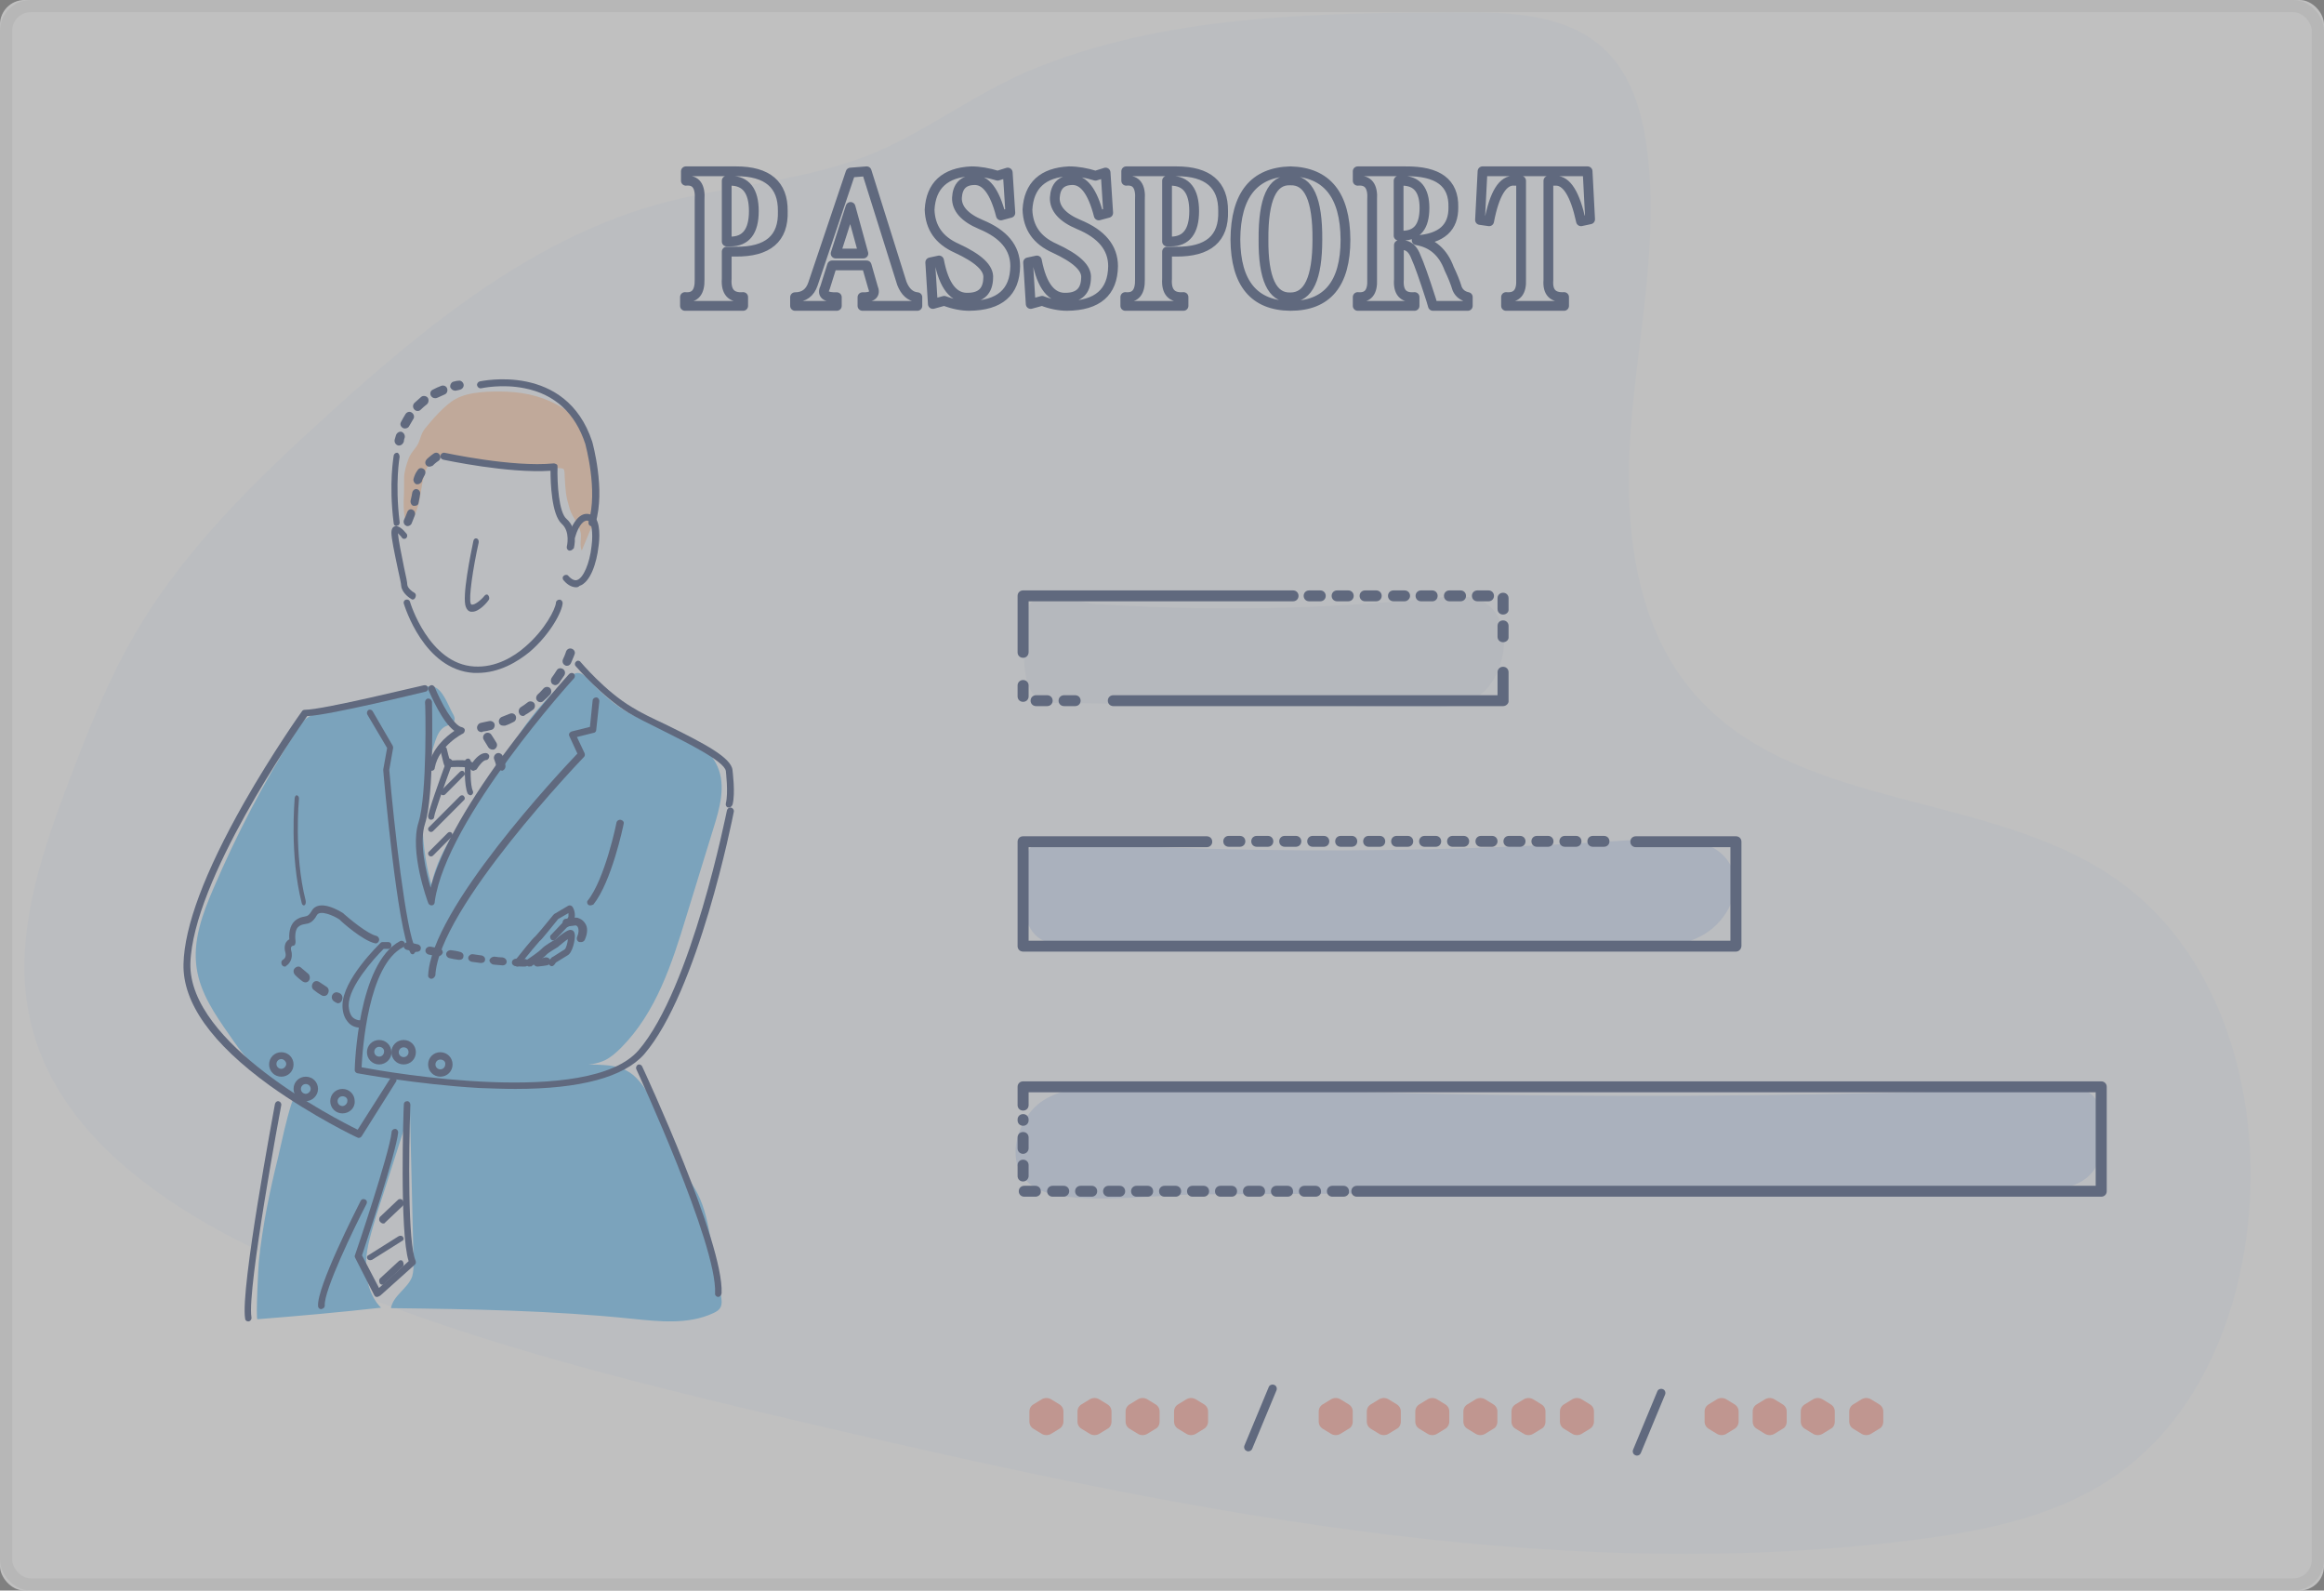 <?xml version="1.0" encoding="UTF-8"?>
<svg width="190px" height="130px" viewBox="0 0 190 130" version="1.1" xmlns="http://www.w3.org/2000/svg" xmlns:xlink="http://www.w3.org/1999/xlink">
    <rect x="0" y="0" width="190" height="130" fill="#808080" stroke="none"/>
    <!-- Generator: Sketch 50.2 (55047) - http://www.bohemiancoding.com/sketch -->
    <title>upload_passport_one</title>
    <desc>Created with Sketch.</desc>
    <defs></defs>
    <g id="切图" stroke="none" stroke-width="1" fill="none" fill-rule="evenodd" opacity="0.5">
        <g id="upload_passport_one">
            <rect id="path-1" fill="#FFFFFF" x="0" y="0" width="190" height="130" rx="2"></rect>
            <rect id="Rectangle-path" stroke="#EEEEEE" x="0.5" y="0.5" width="189" height="129" rx="2"></rect>
            <path d="M54.461,16.512 C43.83,19.279 34.97,26.486 26.851,33.854 C20.891,39.259 14.995,44.954 10.968,51.936 C8.842,55.604 7.263,59.562 5.749,63.551 C3.301,69.954 0.949,76.84 2.495,83.5 C4.589,92.541 13.191,98.494 21.6,102.451 C35.582,109.079 50.756,112.747 65.834,116.286 C95.538,123.204 126.08,129.671 156.364,125.875 C162.292,125.135 168.381,123.912 173.246,120.405 C179.915,115.611 183.233,107.213 183.877,99.041 C184.683,89.066 181.558,78.159 173.503,72.207 C163.129,64.549 147.021,66.447 138.548,56.73 C133.522,50.971 132.749,42.638 133.329,35.012 C133.909,27.387 135.648,19.729 134.65,12.168 C134.263,9.176 133.361,6.087 131.17,4.028 C128.11,1.132 123.406,0.971 119.185,1.003 C107.555,1.068 95.409,1.196 84.488,5.636 C80.009,7.47 76.176,10.43 71.794,12.361 C66.285,14.742 60.228,15.031 54.461,16.512 Z" id="Shape" fill="#F6FAFF" fill-rule="nonzero"></path>
            <path d="M21.05,107.823 C24.416,107.559 27.782,107.257 31.148,106.881 C30.223,105.938 29.89,104.544 29.927,103.187 C29.964,101.868 30.408,100.587 30.778,99.305 C31.703,96.479 32.591,93.615 33.515,90.788 C33.626,94.896 33.7,98.966 33.811,103.074 C33.811,103.489 33.811,103.941 33.7,104.318 C33.367,105.298 32.147,105.863 31.962,106.918 C38.546,106.994 45.129,107.107 51.676,107.785 C53.896,108.011 56.263,108.275 58.297,107.333 C58.556,107.22 58.815,107.069 58.926,106.805 C59.037,106.541 59,106.278 58.963,106.014 C58.667,104.469 58.408,102.886 58.112,101.341 C57.89,100.059 57.631,98.74 57.04,97.572 C56.522,96.554 55.782,95.688 55.264,94.632 C54.857,93.841 54.635,92.936 54.303,92.107 C53.933,91.127 53.489,90.223 52.971,89.356 C52.527,88.64 51.972,87.886 51.233,87.509 C50.493,87.095 49.642,87.057 48.828,87.019 C45.61,86.906 42.392,87.17 39.248,86.605 C38.028,86.379 36.844,86.04 35.587,86.002 C33.885,85.964 32.221,86.492 30.63,87.019 C29.262,87.472 27.856,87.924 26.598,88.678 C26.044,89.017 25.489,89.394 24.86,89.582 C24.305,89.733 24.009,89.62 23.824,90.223 C23.381,91.617 23.085,93.087 22.752,94.519 C22.049,97.346 21.457,100.21 21.161,103.112 C21.124,103.376 20.902,107.823 21.05,107.823 Z" id="Shape" fill="#75C6F7" fill-rule="nonzero"></path>
            <path d="M58.712,106 C58.676,106 58.676,106 58.712,106 C58.57,106 58.428,105.85 58.463,105.701 C58.641,101.697 52.1,87.554 52.029,87.404 C51.958,87.255 52.029,87.105 52.135,87.03 C52.277,86.955 52.42,87.03 52.491,87.142 C52.775,87.741 59.174,101.548 58.996,105.701 C58.961,105.888 58.854,106 58.712,106 Z" id="Shape" fill="#40527C" fill-rule="nonzero"></path>
            <path d="M30.808,106 C30.808,106 30.772,106 30.772,106 C30.701,106 30.63,105.927 30.594,105.854 L29.027,102.785 C28.991,102.712 28.991,102.639 29.027,102.566 C29.062,102.493 31.841,94.274 32.019,92.521 C32.019,92.374 32.162,92.265 32.304,92.265 C32.447,92.265 32.554,92.411 32.554,92.557 C32.376,94.274 29.917,101.58 29.597,102.603 L30.986,105.269 L33.409,103.078 C32.661,100.776 32.981,90.694 33.017,90.256 C33.017,90.11 33.124,90 33.302,90 C33.444,90 33.551,90.146 33.551,90.292 C33.409,94.091 33.337,101.653 33.979,103.041 C34.014,103.151 34.014,103.297 33.907,103.37 L31.093,105.89 C30.915,106 30.879,106 30.808,106 Z" id="Shape" fill="#40527C" fill-rule="nonzero"></path>
            <path d="M26.259,107 C26.113,107 26.003,106.89 26.003,106.744 C25.893,105.207 29.12,98.878 29.487,98.146 C29.56,98 29.707,97.963 29.853,98.037 C30,98.11 30.037,98.256 29.963,98.402 C28.973,100.305 26.443,105.537 26.553,106.707 C26.553,106.854 26.443,106.963 26.259,107 C26.296,106.963 26.296,107 26.259,107 Z" id="Shape" fill="#40527C" fill-rule="nonzero"></path>
            <path d="M20.282,108 C20.145,108 20.042,107.889 20.042,107.778 C19.63,105.371 22.376,90.859 22.479,90.229 C22.513,90.081 22.65,89.97 22.787,90.007 C22.925,90.044 23.028,90.192 22.993,90.34 C22.959,90.488 20.179,105.371 20.557,107.667 C20.591,107.815 20.488,107.963 20.351,108 C20.317,108 20.282,108 20.282,108 Z" id="Shape" fill="#40527C" fill-rule="nonzero"></path>
            <path d="M36.999,58.294 C37.11,58.477 37.22,58.697 37.147,58.916 C37.036,59.209 36.631,59.246 36.373,59.392 C35.968,59.612 35.747,60.088 35.6,60.527 C34.31,64.297 34.2,68.469 35.268,72.312 C35.931,69.091 38.252,66.566 40.057,63.821 C40.941,62.467 41.715,61.076 42.636,59.722 C43.741,58.111 45.067,56.647 46.54,55.366 C46.761,55.183 46.982,55 47.24,55 C47.572,55 47.83,55.256 48.087,55.512 C49.119,56.61 50.261,57.672 51.587,58.367 C52.839,59.026 54.239,59.392 55.529,59.941 C56.818,60.49 58.107,61.369 58.66,62.65 C59.36,64.223 58.844,66.054 58.328,67.701 C57.591,70.08 56.855,72.495 56.118,74.874 C54.939,78.754 53.65,82.744 50.777,85.635 C50.371,86.038 49.966,86.404 49.45,86.66 C48.824,86.953 48.124,87.026 47.461,87.099 C42.93,87.575 38.362,87.721 33.831,87.538 C33.279,87.502 32.653,87.502 32.174,87.721 C30.627,88.49 30.884,91.162 29.264,91.857 C28.269,92.297 27.164,91.638 26.28,91.016 C25.027,90.137 23.812,89.295 22.559,88.417 C21.786,87.868 20.975,87.319 20.312,86.623 C19.723,86.001 19.244,85.306 18.765,84.61 C17.586,82.927 16.371,81.17 16.076,79.12 C15.744,76.887 16.555,74.691 17.439,72.642 C19.354,68.176 21.601,63.857 24.217,59.758 C24.475,59.356 24.733,58.916 25.138,58.66 C25.58,58.331 26.132,58.221 26.685,58.074 C28.895,57.562 31.105,57.086 33.279,56.574 C33.868,56.427 34.9,55.952 35.489,56.135 C36.226,56.391 36.668,57.708 36.999,58.294 Z" id="Shape" fill="#75C6F7" fill-rule="nonzero"></path>
            <path d="M33.038,39.035 C33.038,38.62 33.227,37.94 33.378,37.563 C33.492,37.185 33.757,36.883 33.983,36.581 C34.4,36.053 34.324,35.562 34.74,35.033 C35.345,34.278 36.404,33.07 37.236,32.617 C38.371,31.976 40.149,31.976 41.435,32.013 C43.099,32.089 44.612,32.466 46.05,33.372 C47.109,34.052 47.79,35.335 48.281,36.506 C48.773,37.676 48.962,38.96 49,40.205 C49,40.734 48.962,41.263 48.849,41.753 C48.773,42.093 48.622,42.471 48.47,42.81 C48.168,43.528 47.865,44.283 47.563,45 C47.374,44.547 47.525,44.056 47.487,43.603 C47.374,42.886 46.806,42.32 46.579,41.602 C46.239,40.47 46.239,40.168 46.163,38.884 C46.163,38.771 46.163,38.356 46.05,38.318 C45.898,38.242 45.482,38.242 45.331,38.28 C42.645,38.884 40.262,37.827 37.539,37.45 C36.82,37.336 35.988,37.261 35.383,37.676 C34.589,38.205 34.513,39.752 34.324,40.696 C34.21,41.3 33.908,42.508 33.34,42.848 C33,42.584 33,41.376 33,40.998 C33.038,40.356 33.038,39.677 33.038,39.035 Z" id="Shape" fill="#FFD2B3" fill-rule="nonzero"></path>
            <path d="M23,88 C22.44,88 22,87.56 22,87 C22,86.44 22.44,86 23,86 C23.56,86 24,86.44 24,87 C24,87.56 23.56,88 23,88 Z M23,86.56 C22.76,86.56 22.6,86.76 22.6,86.96 C22.6,87.2 22.8,87.36 23,87.36 C23.2,87.36 23.4,87.16 23.4,86.96 C23.4,86.76 23.2,86.56 23,86.56 Z" id="Shape" fill="#40527C" fill-rule="nonzero"></path>
            <path d="M25,90 C24.44,90 24,89.56 24,89 C24,88.44 24.44,88 25,88 C25.56,88 26,88.44 26,89 C26,89.56 25.52,90 25,90 Z M25,88.6 C24.76,88.6 24.6,88.8 24.6,89 C24.6,89.24 24.8,89.4 25,89.4 C25.2,89.4 25.4,89.2 25.4,89 C25.4,88.76 25.2,88.6 25,88.6 Z" id="Shape" fill="#40527C" fill-rule="nonzero"></path>
            <path d="M27.999,91 C27.439,91 27,90.56 27,90 C27,89.44 27.439,89 27.999,89 C28.558,89 28.998,89.44 28.998,90 C29.038,90.56 28.558,91 27.999,91 Z M27.999,89.6 C27.759,89.6 27.599,89.8 27.599,90 C27.599,90.24 27.799,90.4 27.999,90.4 C28.199,90.4 28.398,90.2 28.398,90 C28.438,89.76 28.239,89.6 27.999,89.6 Z" id="Shape" fill="#40527C" fill-rule="nonzero"></path>
            <path d="M30.999,87 C30.439,87 30,86.56 30,86 C30,85.44 30.439,85 30.999,85 C31.558,85 31.998,85.44 31.998,86 C32.038,86.52 31.558,87 30.999,87 Z M30.999,85.56 C30.759,85.56 30.599,85.76 30.599,85.96 C30.599,86.2 30.799,86.36 30.999,86.36 C31.239,86.36 31.398,86.16 31.398,85.96 C31.438,85.76 31.239,85.56 30.999,85.56 Z" id="Shape" fill="#40527C" fill-rule="nonzero"></path>
            <path d="M33,87 C32.44,87 32,86.56 32,86 C32,85.44 32.44,85 33,85 C33.56,85 34,85.44 34,86 C34,86.56 33.56,87 33,87 Z M33,85.6 C32.76,85.6 32.6,85.8 32.6,86 C32.6,86.24 32.8,86.4 33,86.4 C33.24,86.4 33.4,86.2 33.4,86 C33.4,85.76 33.24,85.6 33,85.6 Z" id="Shape" fill="#40527C" fill-rule="nonzero"></path>
            <path d="M36,88 C35.44,88 35,87.56 35,87 C35,86.44 35.44,86 36,86 C36.56,86 37,86.44 37,87 C37,87.56 36.56,88 36,88 Z M36,86.6 C35.76,86.6 35.6,86.8 35.6,87 C35.6,87.24 35.8,87.4 36,87.4 C36.24,87.4 36.4,87.2 36.4,87 C36.44,86.76 36.24,86.6 36,86.6 Z" id="Shape" fill="#40527C" fill-rule="nonzero"></path>
            <path d="M48.382,43 C48.345,43 48.345,43 48.307,43 C48.156,42.962 48.081,42.812 48.119,42.661 C48.909,40.061 47.855,36.331 47.855,36.293 C47.027,33.769 45.37,32.224 42.885,31.734 C41.003,31.357 39.384,31.734 39.346,31.734 C39.196,31.772 39.045,31.659 39.007,31.508 C38.97,31.357 39.083,31.207 39.233,31.169 C39.308,31.169 46.274,29.587 48.42,36.105 C48.457,36.256 49.512,40.023 48.683,42.774 C48.608,42.925 48.495,43 48.382,43 Z" id="Shape" fill="#40527C" fill-rule="nonzero"></path>
            <path d="M37.189,31.928 C37.039,31.928 36.888,31.812 36.813,31.657 C36.776,31.464 36.888,31.232 37.076,31.193 C37.34,31.116 37.49,31.116 37.49,31.116 C37.678,31.077 37.866,31.232 37.904,31.425 C37.941,31.618 37.791,31.812 37.603,31.85 C37.603,31.85 37.49,31.889 37.264,31.928 C37.264,31.928 37.227,31.928 37.189,31.928 Z" id="Shape" fill="#40527C" fill-rule="nonzero"></path>
            <path d="M33.128,35.02 C33.053,35.02 33.015,35.02 32.94,34.981 C32.752,34.865 32.677,34.672 32.79,34.479 C32.902,34.247 33.053,34.015 33.166,33.822 C33.279,33.667 33.504,33.59 33.692,33.744 C33.843,33.86 33.918,34.092 33.767,34.286 C33.655,34.479 33.542,34.672 33.429,34.865 C33.391,34.943 33.241,35.02 33.128,35.02 Z M34.143,33.59 C34.031,33.59 33.955,33.551 33.88,33.474 C33.73,33.319 33.73,33.087 33.88,32.933 C34.068,32.778 34.256,32.585 34.444,32.43 C34.595,32.314 34.858,32.353 34.971,32.508 C35.083,32.662 35.046,32.933 34.895,33.049 C34.707,33.203 34.557,33.319 34.407,33.474 C34.331,33.551 34.256,33.59 34.143,33.59 Z M35.572,32.546 C35.422,32.546 35.309,32.469 35.234,32.353 C35.121,32.16 35.196,31.928 35.384,31.85 C35.61,31.734 35.836,31.618 36.061,31.541 C36.249,31.464 36.475,31.541 36.55,31.734 C36.625,31.928 36.55,32.16 36.362,32.237 C36.174,32.314 35.948,32.43 35.76,32.508 C35.685,32.546 35.61,32.546 35.572,32.546 Z" id="Shape" fill="#40527C" fill-rule="nonzero"></path>
            <path d="M32.639,36.412 C32.602,36.412 32.602,36.412 32.564,36.412 C32.376,36.373 32.226,36.18 32.263,35.948 C32.301,35.793 32.338,35.677 32.376,35.561 C32.451,35.368 32.639,35.252 32.827,35.291 C33.015,35.368 33.128,35.561 33.09,35.754 C33.053,35.87 33.015,35.986 33.015,36.102 C32.94,36.296 32.79,36.412 32.639,36.412 Z" id="Shape" fill="#40527C" fill-rule="nonzero"></path>
            <path d="M32.412,43 C32.283,43 32.186,42.885 32.186,42.769 C31.767,39.462 32.186,37.346 32.186,37.231 C32.218,37.077 32.347,37 32.476,37 C32.605,37.038 32.67,37.192 32.67,37.346 C32.67,37.385 32.283,39.462 32.67,42.654 C32.702,42.808 32.605,42.962 32.476,42.962 C32.412,43 32.412,43 32.412,43 Z" id="Shape" fill="#40527C" fill-rule="nonzero"></path>
            <path d="M33.331,43 C33.297,43 33.229,43 33.196,42.964 C33.026,42.892 32.958,42.676 33.026,42.496 C33.094,42.352 33.196,42.136 33.297,41.848 C33.365,41.668 33.569,41.56 33.738,41.668 C33.908,41.74 33.976,41.956 33.908,42.136 C33.806,42.424 33.704,42.64 33.636,42.82 C33.569,42.928 33.433,43 33.331,43 Z M33.908,41.344 C33.874,41.344 33.84,41.344 33.806,41.344 C33.636,41.308 33.535,41.092 33.569,40.912 C33.636,40.66 33.67,40.444 33.704,40.264 C33.738,40.084 33.908,39.94 34.077,39.976 C34.247,40.012 34.383,40.192 34.349,40.372 C34.315,40.588 34.281,40.84 34.213,41.128 C34.213,41.236 34.077,41.344 33.908,41.344 Z M34.145,39.58 C34.111,39.58 34.077,39.58 34.043,39.58 C33.874,39.508 33.772,39.328 33.806,39.148 C33.874,38.897 33.976,38.645 34.145,38.429 C34.247,38.249 34.45,38.213 34.62,38.321 C34.79,38.429 34.824,38.645 34.722,38.825 C34.62,39.004 34.518,39.184 34.484,39.364 C34.417,39.472 34.281,39.58 34.145,39.58 Z M35.095,38.141 C34.993,38.141 34.925,38.105 34.857,38.033 C34.722,37.889 34.756,37.673 34.891,37.529 C35.197,37.241 35.468,37.061 35.468,37.061 C35.638,36.953 35.841,36.989 35.943,37.169 C36.045,37.349 36.011,37.565 35.841,37.673 C35.841,37.673 35.604,37.817 35.366,38.069 C35.264,38.105 35.197,38.141 35.095,38.141 Z" id="Shape" fill="#40527C" fill-rule="nonzero"></path>
            <path d="M46.61,45 C46.572,45 46.572,45 46.534,45 C46.381,44.962 46.305,44.811 46.343,44.661 C46.343,44.661 46.648,43.454 45.924,42.813 C45.085,42.059 45.008,39.42 45.008,38.478 C41.5,38.704 36.465,37.611 36.236,37.573 C36.084,37.535 35.969,37.384 36.007,37.234 C36.046,37.083 36.198,36.97 36.351,37.007 C36.389,37.007 41.881,38.214 45.275,37.874 C45.352,37.874 45.428,37.912 45.504,37.95 C45.581,37.988 45.581,38.063 45.581,38.176 C45.542,39.533 45.695,41.871 46.305,42.399 C47.335,43.303 46.915,44.774 46.915,44.811 C46.839,44.887 46.725,45 46.61,45 Z" id="Shape" fill="#40527C" fill-rule="nonzero"></path>
            <path d="M47.11,48 C46.844,48 46.465,47.888 46.085,47.44 C45.972,47.328 45.972,47.141 46.085,47.067 C46.199,46.955 46.389,46.955 46.465,47.067 C46.73,47.365 46.996,47.477 47.186,47.403 C47.679,47.253 48.21,46.059 48.362,44.641 C48.513,43.484 48.324,42.737 48.172,42.625 C48.02,42.513 47.906,42.55 47.83,42.588 C47.451,42.737 47.148,43.446 47.034,43.857 C46.996,44.006 46.844,44.081 46.692,44.043 C46.541,44.006 46.465,43.857 46.503,43.707 C46.541,43.558 46.92,42.364 47.641,42.065 C47.906,41.953 48.21,41.99 48.475,42.14 C49.158,42.55 49.006,44.193 48.931,44.678 C48.779,45.984 48.286,47.589 47.375,47.888 C47.299,47.963 47.223,48 47.11,48 Z" id="Shape" fill="#40527C" fill-rule="nonzero"></path>
            <path d="M33.733,49 C33.7,49 33.667,49 33.633,48.963 C33.567,48.925 32.867,48.514 32.8,47.879 C32.8,47.729 32.667,47.131 32.533,46.533 C32.233,45.113 32,43.992 32,43.544 C32,43.207 32.133,43.058 32.267,43.02 C32.567,42.908 32.967,43.282 33.233,43.618 C33.333,43.73 33.3,43.917 33.2,43.992 C33.1,44.067 32.933,44.067 32.867,43.955 C32.767,43.805 32.633,43.693 32.533,43.581 C32.567,44.067 32.833,45.412 33.033,46.384 C33.2,47.131 33.3,47.617 33.3,47.804 C33.333,48.066 33.7,48.365 33.867,48.439 C34,48.514 34.033,48.664 33.967,48.813 C33.9,48.963 33.833,49 33.733,49 Z" id="Shape" fill="#40527C" fill-rule="nonzero"></path>
            <path d="M38.61,50 C38.579,50 38.548,50 38.487,50 C38.302,49.961 38.179,49.844 38.087,49.611 C37.749,48.794 38.487,45.255 38.702,44.204 C38.733,44.049 38.855,43.971 38.978,44.01 C39.101,44.049 39.163,44.204 39.132,44.36 C38.671,46.422 38.302,48.911 38.487,49.339 C38.517,49.417 38.548,49.417 38.579,49.417 C38.825,49.455 39.347,49.028 39.624,48.678 C39.716,48.561 39.869,48.561 39.931,48.678 C40.023,48.794 40.023,48.989 39.931,49.066 C39.808,49.261 39.163,50 38.61,50 Z" id="Shape" fill="#40527C" fill-rule="nonzero"></path>
            <path d="M39.03,55 C38.921,55 38.811,55 38.738,55 C34.651,54.755 33.082,49.534 33.009,49.324 C32.973,49.184 33.046,49.044 33.192,49.009 C33.338,48.974 33.484,49.044 33.52,49.184 C33.52,49.219 35.053,54.264 38.775,54.474 C40.526,54.58 42.023,53.669 42.935,52.863 C44.54,51.496 45.416,49.78 45.453,49.254 C45.453,49.114 45.599,49.009 45.745,49.009 C45.891,49.009 46,49.149 46,49.289 C45.964,49.99 44.978,51.847 43.3,53.283 C42.351,54.054 40.855,55 39.03,55 Z" id="Shape" fill="#40527C" fill-rule="nonzero"></path>
            <path d="M40.953,62.962 C40.769,62.962 40.622,62.849 40.585,62.661 C40.549,62.473 40.475,62.247 40.402,62.059 C40.328,61.871 40.438,61.645 40.622,61.569 C40.806,61.494 41.026,61.607 41.1,61.795 C41.21,62.059 41.283,62.285 41.32,62.548 C41.357,62.736 41.246,62.962 41.026,63 C40.989,62.962 40.989,62.962 40.953,62.962 Z M40.255,61.268 C40.144,61.268 39.997,61.193 39.924,61.08 C39.814,60.892 39.667,60.666 39.557,60.478 C39.446,60.327 39.483,60.064 39.667,59.951 C39.814,59.838 40.071,59.875 40.181,60.064 C40.328,60.289 40.475,60.515 40.585,60.704 C40.695,60.892 40.622,61.118 40.438,61.231 C40.402,61.268 40.328,61.268 40.255,61.268 Z M39.373,59.838 C39.189,59.838 39.042,59.725 39.006,59.536 C38.969,59.348 39.116,59.122 39.3,59.085 C39.52,59.047 39.74,58.972 39.997,58.934 C40.181,58.896 40.402,59.009 40.438,59.198 C40.475,59.386 40.365,59.612 40.181,59.649 C39.924,59.725 39.704,59.762 39.446,59.8 C39.446,59.838 39.41,59.838 39.373,59.838 Z M41.136,59.311 C40.989,59.311 40.842,59.235 40.806,59.085 C40.732,58.896 40.842,58.671 41.026,58.595 C41.246,58.52 41.467,58.407 41.687,58.332 C41.871,58.256 42.091,58.332 42.165,58.52 C42.238,58.708 42.165,58.934 41.981,59.009 C41.761,59.122 41.54,59.235 41.283,59.311 C41.21,59.311 41.173,59.311 41.136,59.311 Z M42.753,58.52 C42.642,58.52 42.495,58.445 42.459,58.332 C42.348,58.144 42.422,57.918 42.569,57.805 C42.753,57.692 42.973,57.541 43.157,57.391 C43.304,57.278 43.561,57.315 43.671,57.466 C43.781,57.617 43.744,57.88 43.597,57.993 C43.377,58.144 43.193,58.294 42.973,58.407 C42.899,58.482 42.826,58.52 42.753,58.52 Z M44.185,57.391 C44.075,57.391 44.002,57.353 43.928,57.278 C43.781,57.127 43.818,56.901 43.965,56.751 C44.148,56.6 44.295,56.412 44.442,56.261 C44.589,56.111 44.81,56.111 44.957,56.224 C45.104,56.374 45.104,56.6 44.993,56.751 C44.81,56.939 44.626,57.127 44.442,57.278 C44.369,57.353 44.295,57.391 44.185,57.391 Z M45.397,55.998 C45.324,55.998 45.25,55.96 45.177,55.922 C45.03,55.809 44.993,55.584 45.104,55.395 C45.25,55.207 45.361,55.019 45.508,54.793 C45.618,54.605 45.838,54.567 46.022,54.68 C46.206,54.793 46.242,55.019 46.132,55.207 C45.985,55.433 45.838,55.621 45.691,55.847 C45.618,55.922 45.508,55.998 45.397,55.998 Z M46.353,54.417 C46.316,54.417 46.242,54.417 46.206,54.379 C46.022,54.304 45.948,54.078 46.022,53.889 C46.206,53.513 46.279,53.249 46.279,53.249 C46.353,53.061 46.536,52.948 46.757,53.024 C46.94,53.099 47.05,53.287 46.977,53.475 C46.977,53.475 46.867,53.777 46.683,54.191 C46.61,54.341 46.499,54.417 46.353,54.417 Z" id="Shape" fill="#40527C" fill-rule="nonzero"></path>
            <path d="M35.289,63 C35.289,63 35.252,63 35.252,63 C35.103,62.963 34.992,62.815 35.029,62.666 C35.289,61.183 36.477,60.182 37.146,59.737 C36.143,58.995 35.252,56.882 35.029,56.4 C34.955,56.252 35.029,56.103 35.178,56.029 C35.326,55.955 35.475,56.029 35.549,56.177 C36.032,57.364 37.072,59.329 37.777,59.44 C37.889,59.477 38,59.552 38,59.663 C38,59.774 37.963,59.885 37.851,59.959 C37.814,59.959 35.883,60.961 35.549,62.74 C35.549,62.889 35.438,63 35.289,63 Z" id="Shape" fill="#40527C" fill-rule="nonzero"></path>
            <path d="M59.596,66 C59.56,66 59.56,66 59.524,66 C59.379,65.962 59.306,65.811 59.342,65.66 C59.56,64.792 59.342,63.055 59.342,63.017 C59.233,62.224 56.182,60.714 54.148,59.694 C53.095,59.166 52.078,58.675 51.388,58.26 C49.172,56.9 47.138,54.521 47.066,54.446 C46.957,54.333 46.993,54.144 47.102,54.068 C47.211,53.955 47.393,53.993 47.465,54.106 C47.502,54.144 49.499,56.523 51.679,57.806 C52.332,58.222 53.349,58.713 54.403,59.204 C57.635,60.789 59.778,61.922 59.887,62.942 C59.887,63.017 60.141,64.829 59.887,65.773 C59.814,65.924 59.705,66 59.596,66 Z" id="Shape" fill="#40527C" fill-rule="nonzero"></path>
            <path d="M42.138,89 C41.202,89 40.229,88.962 39.181,88.925 C33.978,88.624 29.299,87.721 29.225,87.721 C29.075,87.683 29,87.57 29,87.457 C29,87.118 29.262,78.727 32.706,76.92 C32.855,76.845 33.005,76.92 33.08,77.033 C33.155,77.184 33.08,77.334 32.968,77.41 C30.085,78.877 29.636,85.839 29.561,87.231 C31.732,87.645 48.165,90.505 52.207,85.839 C56.549,80.796 59.394,66.384 59.431,66.233 C59.469,66.083 59.618,65.97 59.768,66.007 C59.918,66.045 60.03,66.195 59.993,66.346 C59.88,66.948 57.073,81.06 52.656,86.178 C51.009,88.022 47.491,89 42.138,89 Z" id="Shape" fill="#40527C" fill-rule="nonzero"></path>
            <path d="M42.901,79 C42.865,79 42.865,79 42.901,79 C42.649,79 42.432,79 42.18,78.967 C42,78.967 41.819,78.805 41.855,78.642 C41.855,78.48 42.036,78.35 42.216,78.35 C42.468,78.35 42.685,78.382 42.901,78.382 C43.082,78.382 43.262,78.545 43.262,78.707 C43.226,78.87 43.082,79 42.901,79 Z M43.947,79 C43.767,79 43.623,78.87 43.587,78.707 C43.587,78.545 43.731,78.382 43.911,78.35 C44.164,78.317 44.38,78.317 44.56,78.252 C44.741,78.22 44.957,78.317 44.993,78.512 C45.029,78.675 44.921,78.87 44.705,78.902 C44.524,78.935 44.272,78.967 43.947,79 C43.983,79 43.947,79 43.947,79 Z M41.098,78.902 C41.098,78.902 41.062,78.902 41.098,78.902 C40.809,78.87 40.593,78.87 40.341,78.837 C40.16,78.805 40.016,78.642 40.016,78.48 C40.052,78.317 40.232,78.187 40.413,78.187 C40.665,78.22 40.882,78.252 41.098,78.252 C41.278,78.285 41.423,78.415 41.423,78.61 C41.423,78.772 41.278,78.902 41.098,78.902 Z M39.331,78.707 C39.331,78.707 39.295,78.707 39.295,78.707 C39.042,78.675 38.826,78.642 38.573,78.61 C38.393,78.577 38.249,78.415 38.285,78.252 C38.321,78.09 38.501,77.96 38.681,77.992 C38.898,78.025 39.15,78.057 39.367,78.09 C39.547,78.122 39.691,78.285 39.655,78.447 C39.655,78.61 39.511,78.707 39.331,78.707 Z M37.563,78.447 C37.527,78.447 37.527,78.447 37.491,78.447 C37.239,78.415 37.022,78.382 36.77,78.317 C36.59,78.285 36.445,78.122 36.481,77.927 C36.517,77.765 36.698,77.635 36.914,77.667 C37.131,77.7 37.383,77.732 37.599,77.797 C37.78,77.83 37.924,77.992 37.888,78.155 C37.888,78.35 37.744,78.447 37.563,78.447 Z M35.832,78.155 C35.796,78.155 35.796,78.155 35.76,78.155 C35.508,78.122 35.291,78.057 35.075,78.025 C34.894,77.992 34.75,77.83 34.786,77.635 C34.822,77.472 35.003,77.342 35.219,77.375 C35.435,77.407 35.652,77.472 35.904,77.505 C36.085,77.537 36.229,77.7 36.193,77.895 C36.121,78.057 35.976,78.155 35.832,78.155 Z M34.065,77.797 C34.029,77.797 34.029,77.797 33.993,77.797 C33.56,77.7 33.271,77.635 33.271,77.635 C33.091,77.602 32.947,77.407 33.019,77.245 C33.055,77.082 33.271,76.952 33.452,77.017 C33.452,77.017 33.704,77.082 34.137,77.18 C34.317,77.212 34.462,77.407 34.39,77.57 C34.39,77.7 34.245,77.797 34.065,77.797 Z" id="Shape" fill="#40527C" fill-rule="nonzero"></path>
            <path d="M48.277,74 C48.238,74 48.159,74 48.12,73.965 C48.002,73.896 47.962,73.723 48.041,73.619 C49.458,71.854 50.402,67.284 50.402,67.214 C50.441,67.076 50.599,66.972 50.756,67.007 C50.914,67.041 51.032,67.18 50.992,67.318 C50.953,67.526 50.009,72.061 48.513,73.931 C48.474,73.931 48.356,74 48.277,74 Z" id="Shape" fill="#40527C" fill-rule="nonzero"></path>
            <path d="M29.317,93 C29.279,93 29.242,93 29.204,92.963 C29.167,92.963 25.597,91.256 22.065,88.733 C17.294,85.283 14.927,81.944 15.002,78.79 C15.077,75.711 16.73,71.295 19.924,65.656 C22.291,61.501 24.658,58.161 24.695,58.124 C24.733,58.05 24.846,58.013 24.921,58.013 C26.424,58.013 34.54,56.009 34.652,56.009 C34.803,55.972 34.953,56.047 34.99,56.195 C35.028,56.343 34.953,56.492 34.803,56.529 C34.464,56.603 26.95,58.458 25.109,58.532 C24.207,59.831 15.753,71.963 15.565,78.753 C15.415,85.32 27.438,91.442 29.242,92.332 L31.909,88.14 C31.985,88.028 32.172,87.954 32.285,88.065 C32.398,88.14 32.473,88.325 32.36,88.436 L29.58,92.852 C29.505,92.963 29.43,93 29.317,93 Z" id="Shape" fill="#40527C" fill-rule="nonzero"></path>
            <path d="M24.841,74 C24.766,74 24.691,73.923 24.666,73.808 C23.664,69.85 24.09,65.43 24.09,65.238 C24.115,65.084 24.19,64.969 24.29,65.007 C24.39,65.046 24.465,65.161 24.44,65.315 C24.44,65.353 24.015,69.773 24.991,73.616 C25.016,73.769 24.991,73.923 24.891,74 C24.891,73.962 24.866,74 24.841,74 Z" id="Shape" fill="#40527C" fill-rule="nonzero"></path>
            <path d="M35.28,74 C35.166,74 35.052,73.926 35.014,73.815 C34.938,73.629 33.456,69.587 34.216,67.214 C34.938,64.952 34.786,57.462 34.748,57.388 C34.748,57.239 34.862,57.091 35.014,57.091 C35.166,57.091 35.28,57.202 35.318,57.351 C35.318,57.647 35.508,64.989 34.748,67.325 C34.254,68.846 34.824,71.219 35.204,72.554 C35.926,69.773 37.902,66.139 41.133,61.726 C43.869,58.018 46.491,55.126 46.529,55.089 C46.643,54.978 46.795,54.978 46.909,55.052 C47.023,55.163 47.023,55.311 46.947,55.422 C46.833,55.534 36.496,66.918 35.546,73.666 C35.546,73.889 35.432,74 35.28,74 C35.318,74 35.318,74 35.28,74 Z" id="Shape" fill="#40527C" fill-rule="nonzero"></path>
            <path d="M35.262,80 C35.262,80 35.262,80 35.262,80 C35.116,80 34.969,79.849 35.006,79.699 C35.262,74.278 45.813,63.061 47.205,61.592 L46.546,60.162 C46.509,60.087 46.509,60.011 46.546,59.936 C46.582,59.861 46.655,59.823 46.729,59.786 L48.231,59.409 L48.45,57.264 C48.45,57.113 48.597,57 48.744,57 C48.89,57 49,57.151 49,57.301 L48.744,59.673 C48.744,59.786 48.634,59.899 48.524,59.899 L47.168,60.237 L47.791,61.555 C47.828,61.668 47.828,61.781 47.754,61.856 C47.645,61.969 35.848,74.241 35.592,79.736 C35.519,79.887 35.409,80 35.262,80 Z" id="Shape" fill="#40527C" fill-rule="nonzero"></path>
            <path d="M33.753,78 C33.683,78 33.578,77.963 33.543,77.851 C32.491,76.023 31.369,63.523 31.334,62.964 C31.334,62.927 31.334,62.927 31.334,62.889 L31.649,61.136 L30.036,58.412 C29.966,58.3 30.001,58.113 30.107,58.039 C30.212,57.964 30.387,58.002 30.457,58.113 L32.105,60.949 C32.14,61.024 32.14,61.061 32.14,61.136 L31.825,62.927 C32.21,67.404 33.192,76.172 33.964,77.515 C34.034,77.627 33.999,77.813 33.893,77.888 C33.858,77.963 33.788,78 33.753,78 Z" id="Shape" fill="#40527C" fill-rule="nonzero"></path>
            <path d="M42.285,79 C42.212,79 42.175,78.963 42.102,78.926 C41.993,78.815 41.957,78.667 42.066,78.556 C42.503,78 43.56,76.667 43.779,76.519 C43.888,76.408 44.617,75.557 45.236,74.779 C45.273,74.742 45.273,74.742 45.309,74.705 L46.439,74.039 C46.548,73.964 46.73,74.002 46.803,74.113 C46.839,74.15 47.058,74.52 46.985,75.001 C46.912,75.446 46.475,75.742 46.329,75.816 L45.418,76.778 C45.309,76.89 45.127,76.89 45.054,76.778 C44.945,76.667 44.945,76.482 45.054,76.408 L46.001,75.408 C46.038,75.371 46.038,75.371 46.074,75.334 C46.184,75.297 46.439,75.112 46.475,74.89 C46.475,74.779 46.475,74.705 46.475,74.631 L45.637,75.112 C45.2,75.631 44.289,76.815 44.107,76.927 C43.997,77.038 43.196,78 42.503,78.852 C42.467,78.963 42.394,79 42.285,79 Z" id="Shape" fill="#40527C" fill-rule="nonzero"></path>
            <path d="M47.511,77 C47.465,77 47.42,77 47.374,77 C47.192,76.955 47.101,76.727 47.192,76.545 C47.329,76.227 47.329,75.955 47.238,75.773 C47.192,75.682 47.101,75.636 47.056,75.636 L46.373,75.727 C46.191,75.773 46.009,75.636 46.009,75.455 C45.963,75.273 46.1,75.091 46.282,75.091 L47.056,75 C47.101,75 47.101,75 47.147,75 C47.192,75 47.602,75.091 47.829,75.455 C48.057,75.773 48.057,76.227 47.829,76.773 C47.784,76.909 47.647,77 47.511,77 Z" id="Shape" fill="#40527C" fill-rule="nonzero"></path>
            <path d="M43.265,79 C43.19,79 43.077,78.959 43.039,78.834 C42.964,78.71 43.002,78.503 43.115,78.42 C43.378,78.254 44.094,77.757 44.283,77.55 C44.547,77.26 45.225,76.888 45.376,76.805 C46.393,75.935 46.619,75.976 46.732,76.018 C46.808,76.018 46.958,76.101 46.996,76.39 C47.034,76.805 46.808,77.882 46.393,78.089 C46.167,78.213 45.602,78.586 45.451,78.669 L45.3,78.876 C45.187,79 45.036,79 44.923,78.876 C44.81,78.751 44.81,78.586 44.923,78.462 L45.112,78.254 C45.149,78.213 45.149,78.213 45.187,78.213 C45.187,78.213 45.903,77.757 46.167,77.592 C46.28,77.509 46.393,77.095 46.431,76.763 C46.205,76.888 45.941,77.136 45.677,77.343 C45.677,77.343 45.639,77.385 45.639,77.385 C45.451,77.509 44.848,77.84 44.66,78.047 C44.396,78.337 43.491,78.917 43.416,79 C43.378,78.959 43.303,79 43.265,79 Z" id="Shape" fill="#40527C" fill-rule="nonzero"></path>
            <path d="M29.547,84 C29.042,84 28.673,83.841 28.404,83.483 C27.967,82.966 28.001,82.21 28.001,82.17 C28.001,80.062 30.992,77.199 31.093,77.08 C31.126,77.04 31.193,77 31.261,77 L31.765,77 C31.899,77 32,77.119 32,77.278 C32,77.438 31.899,77.557 31.765,77.557 L31.361,77.557 C30.521,78.392 28.505,80.659 28.505,82.17 C28.505,82.17 28.505,82.727 28.774,83.085 C28.942,83.284 29.211,83.403 29.547,83.403 C29.681,83.403 29.782,83.523 29.782,83.682 C29.815,83.881 29.681,84 29.547,84 Z" id="Shape" fill="#40527C" fill-rule="nonzero"></path>
            <path d="M23.291,79 C23.182,79 23.109,78.96 23.036,78.838 C22.964,78.676 23,78.515 23.145,78.434 C23.218,78.393 23.436,78.232 23.327,77.827 C23.218,77.463 23.291,77.221 23.363,77.059 C23.436,76.938 23.545,76.816 23.654,76.776 C23.618,76.372 23.654,75.684 24.09,75.28 C24.417,74.997 24.671,74.956 24.889,74.916 C25.107,74.875 25.253,74.835 25.471,74.471 C26.052,73.379 27.868,74.511 28.05,74.633 C28.05,74.633 28.086,74.633 28.086,74.673 C28.595,75.118 30.048,76.331 30.775,76.493 C30.92,76.533 31.029,76.695 30.993,76.857 C30.957,77.019 30.811,77.14 30.666,77.099 C29.685,76.897 27.941,75.361 27.759,75.158 C27.287,74.835 26.161,74.35 25.907,74.794 C25.58,75.401 25.253,75.482 24.962,75.522 C24.78,75.563 24.599,75.563 24.381,75.765 C24.09,76.008 24.126,76.695 24.163,76.938 C24.163,77.019 24.163,77.099 24.126,77.18 C24.09,77.261 24.017,77.302 23.945,77.302 C23.908,77.302 23.836,77.342 23.799,77.423 C23.763,77.504 23.799,77.585 23.799,77.666 C24.017,78.353 23.618,78.838 23.363,78.96 C23.4,79 23.327,79 23.291,79 Z" id="Shape" fill="#40527C" fill-rule="nonzero"></path>
            <path d="M27.637,82 C27.6,82 27.562,82 27.524,81.96 C27.487,81.96 27.411,81.921 27.374,81.881 C27.185,81.801 27.072,81.563 27.148,81.365 C27.223,81.166 27.449,81.047 27.637,81.126 C27.675,81.126 27.713,81.166 27.75,81.166 C27.939,81.245 28.052,81.484 27.976,81.682 C27.939,81.881 27.788,82 27.637,82 Z M26.507,81.404 C26.432,81.404 26.394,81.404 26.319,81.365 C26.093,81.245 25.867,81.087 25.678,80.928 C25.49,80.809 25.452,80.57 25.565,80.372 C25.678,80.173 25.904,80.134 26.093,80.253 C26.281,80.372 26.507,80.531 26.695,80.65 C26.884,80.769 26.922,81.007 26.808,81.206 C26.771,81.325 26.62,81.404 26.507,81.404 Z M24.962,80.292 C24.887,80.292 24.812,80.253 24.736,80.213 C24.36,79.935 24.134,79.697 24.134,79.697 C23.983,79.538 23.945,79.3 24.096,79.141 C24.247,78.982 24.473,78.942 24.623,79.101 C24.623,79.101 24.849,79.3 25.188,79.578 C25.339,79.697 25.377,79.975 25.264,80.134 C25.188,80.253 25.075,80.292 24.962,80.292 Z" id="Shape" fill="#40527C" fill-rule="nonzero"></path>
            <path d="M38.707,63 C38.633,63 38.559,62.962 38.485,62.885 C38.226,62.617 37.34,62.694 36.933,62.694 C36.601,62.732 36.453,62.732 36.342,62.579 C36.305,62.541 36.268,62.464 36.009,61.354 C35.972,61.201 36.046,61.048 36.194,61.01 C36.342,60.971 36.49,61.048 36.527,61.201 C36.601,61.546 36.711,61.928 36.785,62.158 C36.822,62.158 36.859,62.158 36.896,62.158 C37.524,62.12 38.189,62.081 38.633,62.311 C38.855,62.005 39.261,61.546 39.704,61.546 C39.852,61.546 40,61.66 40,61.814 C40,61.967 39.889,62.12 39.741,62.12 C39.52,62.12 39.15,62.579 38.965,62.885 C38.892,62.923 38.818,62.962 38.707,63 C38.744,63 38.707,63 38.707,63 Z" id="Shape" fill="#40527C" fill-rule="nonzero"></path>
            <path d="M35.234,67 C35.1,67 35,66.885 35,66.732 C35,66.35 35.937,63.75 36.505,62.183 C36.572,62.03 36.706,61.954 36.84,62.03 C36.974,62.106 37.041,62.259 36.974,62.412 C36.271,64.324 35.535,66.427 35.502,66.732 C35.502,66.885 35.401,67 35.234,67 C35.268,67 35.268,67 35.234,67 Z" id="Shape" fill="#40527C" fill-rule="nonzero"></path>
            <path d="M38.465,65 C38.368,65 38.304,64.935 38.239,64.871 C37.917,64.161 38.014,62.419 38.014,62.226 C38.014,62.097 38.143,62 38.271,62 C38.4,62 38.497,62.129 38.497,62.258 C38.465,62.742 38.433,64.161 38.658,64.645 C38.723,64.774 38.658,64.903 38.562,64.968 C38.529,65 38.497,65 38.465,65 Z" id="Shape" fill="#40527C" fill-rule="nonzero"></path>
            <path d="M36.232,65 C36.168,65 36.104,64.968 36.072,64.936 C35.976,64.839 35.976,64.679 36.072,64.614 L37.608,63.072 C37.704,62.976 37.864,62.976 37.928,63.072 C38.024,63.169 38.024,63.329 37.928,63.394 L36.392,64.936 C36.36,64.968 36.296,65 36.232,65 Z" id="Shape" fill="#40527C" fill-rule="nonzero"></path>
            <path d="M35.238,68 C35.172,68 35.107,67.967 35.074,67.934 C34.975,67.836 34.975,67.671 35.074,67.605 L37.598,65.074 C37.697,64.975 37.861,64.975 37.926,65.074 C38.025,65.173 38.025,65.337 37.926,65.403 L35.402,67.934 C35.369,67.967 35.303,68 35.238,68 Z" id="Shape" fill="#40527C" fill-rule="nonzero"></path>
            <path d="M35.236,70 C35.171,70 35.106,69.967 35.073,69.935 C34.976,69.837 34.976,69.673 35.073,69.608 L36.602,68.073 C36.699,67.976 36.862,67.976 36.927,68.073 C37.024,68.171 37.024,68.335 36.927,68.4 L35.398,69.935 C35.366,69.967 35.301,70 35.236,70 Z" id="Shape" fill="#40527C" fill-rule="nonzero"></path>
            <path d="M30.269,103 C30.195,103 30.085,102.968 30.048,102.905 C29.975,102.81 29.975,102.653 30.122,102.589 L32.584,101.041 C32.694,100.978 32.878,100.978 32.952,101.105 C33.025,101.199 33.025,101.357 32.878,101.421 L30.416,102.968 C30.379,102.968 30.306,103 30.269,103 Z" id="Shape" fill="#40527C" fill-rule="nonzero"></path>
            <path d="M31.331,100 C31.246,100 31.161,99.954 31.077,99.863 C30.95,99.726 30.992,99.498 31.119,99.407 L32.517,98.083 C32.644,97.946 32.856,97.991 32.941,98.128 C33.026,98.265 33.026,98.494 32.899,98.585 L31.5,99.909 C31.458,100 31.373,100 31.331,100 Z" id="Shape" fill="#40527C" fill-rule="nonzero"></path>
            <path d="M31.245,105 C31.178,105 31.078,104.958 31.044,104.873 C30.977,104.746 30.977,104.535 31.111,104.45 L32.621,103.056 C32.721,102.971 32.889,102.971 32.956,103.14 C33.023,103.267 33.023,103.478 32.889,103.563 L31.379,104.958 C31.346,104.958 31.312,105 31.245,105 Z" id="Shape" fill="#40527C" fill-rule="nonzero"></path>
            <path d="M83.741,53.318 C83.677,54.72 83.902,56.312 84.74,57.013 C85.223,57.427 85.803,57.427 86.35,57.459 C96.434,57.554 106.517,57.682 116.633,57.777 C118.212,57.809 119.855,57.777 121.208,56.631 C122.561,55.484 123.463,52.777 122.657,50.803 C121.82,48.701 119.79,48.637 118.115,48.796 C111.736,49.465 105.358,49.783 98.947,49.72 C95.822,49.688 92.665,49.561 89.54,49.369 C88.316,49.274 85.771,48.318 84.643,48.987 C83.548,49.624 83.838,51.312 83.741,53.318 Z" id="Shape" fill="#EAEFF9" fill-rule="nonzero"></path>
            <path d="M83.677,73.096 C83.612,74.497 83.934,76.089 85.126,76.79 C85.835,77.204 86.705,77.204 87.51,77.236 C102.49,77.331 117.471,77.459 132.451,77.554 C134.771,77.586 137.219,77.554 139.248,76.408 C141.278,75.261 142.599,72.554 141.407,70.58 C140.151,68.478 137.154,68.414 134.674,68.573 C125.202,69.242 115.731,69.561 106.227,69.497 C101.556,69.465 96.917,69.338 92.246,69.146 C90.41,69.051 86.64,68.096 84.997,68.764 C83.387,69.401 83.805,71.089 83.677,73.096 Z" id="Shape" fill="#D4E1F9" fill-rule="nonzero"></path>
            <path d="M171.786,93.159 C171.915,94.561 171.4,96.153 169.563,96.854 C168.5,97.268 167.179,97.268 165.955,97.299 C143.308,97.395 120.66,97.522 98.012,97.618 C94.501,97.65 88.316,98.51 85.255,97.363 C82.195,96.217 82.646,92.618 84.45,90.643 C86.35,88.541 90.893,88.478 94.63,88.637 C108.934,89.306 123.27,89.624 137.605,89.561 C144.661,89.529 151.684,89.401 158.707,89.21 C161.477,89.115 167.147,88.159 169.66,88.828 C172.205,89.465 171.593,91.153 171.786,93.159 Z" id="Shape" fill="#D4E1F9" fill-rule="nonzero"></path>
            <path d="M83.644,53.764 C83.387,53.764 83.193,53.573 83.193,53.318 L83.193,48.701 C83.193,48.446 83.387,48.255 83.644,48.255 L105.712,48.255 C105.97,48.255 106.163,48.446 106.163,48.701 C106.163,48.955 105.97,49.146 105.712,49.146 L84.095,49.146 L84.095,53.287 C84.095,53.573 83.902,53.764 83.644,53.764 Z" id="Shape" fill="#40527C" fill-rule="nonzero"></path>
            <path d="M87.897,57.713 L86.995,57.713 C86.737,57.713 86.544,57.522 86.544,57.268 C86.544,57.013 86.737,56.822 86.995,56.822 L87.897,56.822 C88.155,56.822 88.348,57.013 88.348,57.268 C88.348,57.522 88.155,57.713 87.897,57.713 Z M85.609,57.713 L84.707,57.713 C84.45,57.713 84.256,57.522 84.256,57.268 C84.256,57.013 84.45,56.822 84.707,56.822 L85.609,56.822 C85.867,56.822 86.06,57.013 86.06,57.268 C86.06,57.522 85.867,57.713 85.609,57.713 Z M83.644,57.363 C83.387,57.363 83.193,57.172 83.193,56.917 L83.193,56.025 C83.193,55.771 83.387,55.58 83.644,55.58 C83.902,55.58 84.095,55.771 84.095,56.025 L84.095,56.917 C84.095,57.172 83.902,57.363 83.644,57.363 Z" id="Shape" fill="#40527C" fill-rule="nonzero"></path>
            <path d="M122.883,57.713 L91.022,57.713 C90.764,57.713 90.571,57.522 90.571,57.268 C90.571,57.013 90.764,56.822 91.022,56.822 L122.432,56.822 L122.432,54.943 C122.432,54.688 122.625,54.497 122.883,54.497 C123.141,54.497 123.334,54.688 123.334,54.943 L123.334,57.268 C123.366,57.49 123.141,57.713 122.883,57.713 Z" id="Shape" fill="#40527C" fill-rule="nonzero"></path>
            <path d="M122.883,52.49 C122.625,52.49 122.432,52.299 122.432,52.045 L122.432,51.153 C122.432,50.898 122.625,50.707 122.883,50.707 C123.141,50.707 123.334,50.898 123.334,51.153 L123.334,52.045 C123.366,52.299 123.141,52.49 122.883,52.49 Z M122.883,50.229 C122.625,50.229 122.432,50.038 122.432,49.783 L122.432,48.892 C122.432,48.637 122.625,48.446 122.883,48.446 C123.141,48.446 123.334,48.637 123.334,48.892 L123.334,49.783 C123.366,50.038 123.141,50.229 122.883,50.229 Z M121.691,49.146 L120.789,49.146 C120.531,49.146 120.338,48.955 120.338,48.701 C120.338,48.446 120.531,48.255 120.789,48.255 L121.691,48.255 C121.949,48.255 122.142,48.446 122.142,48.701 C122.142,48.955 121.949,49.146 121.691,49.146 Z M119.404,49.146 L118.502,49.146 C118.244,49.146 118.051,48.955 118.051,48.701 C118.051,48.446 118.244,48.255 118.502,48.255 L119.404,48.255 C119.661,48.255 119.855,48.446 119.855,48.701 C119.855,48.955 119.661,49.146 119.404,49.146 Z M117.116,49.146 L116.182,49.146 C115.924,49.146 115.731,48.955 115.731,48.701 C115.731,48.446 115.924,48.255 116.182,48.255 L117.084,48.255 C117.342,48.255 117.535,48.446 117.535,48.701 C117.535,48.955 117.342,49.146 117.116,49.146 Z M114.829,49.146 L113.927,49.146 C113.669,49.146 113.476,48.955 113.476,48.701 C113.476,48.446 113.669,48.255 113.927,48.255 L114.829,48.255 C115.087,48.255 115.28,48.446 115.28,48.701 C115.28,48.955 115.055,49.146 114.829,49.146 Z M112.51,49.146 L111.607,49.146 C111.35,49.146 111.156,48.955 111.156,48.701 C111.156,48.446 111.35,48.255 111.607,48.255 L112.51,48.255 C112.767,48.255 112.961,48.446 112.961,48.701 C112.961,48.955 112.767,49.146 112.51,49.146 Z M110.222,49.146 L109.32,49.146 C109.062,49.146 108.869,48.955 108.869,48.701 C108.869,48.446 109.062,48.255 109.32,48.255 L110.222,48.255 C110.48,48.255 110.673,48.446 110.673,48.701 C110.673,48.955 110.48,49.146 110.222,49.146 Z M107.935,49.146 L107.033,49.146 C106.775,49.146 106.582,48.955 106.582,48.701 C106.582,48.446 106.775,48.255 107.033,48.255 L107.935,48.255 C108.193,48.255 108.386,48.446 108.386,48.701 C108.386,48.955 108.193,49.146 107.935,49.146 Z" id="Shape" fill="#40527C" fill-rule="nonzero"></path>
            <path d="M131.13,69.21 L130.228,69.21 C129.97,69.21 129.777,69.019 129.777,68.764 C129.777,68.51 129.97,68.318 130.228,68.318 L131.13,68.318 C131.388,68.318 131.581,68.51 131.581,68.764 C131.581,69.019 131.388,69.21 131.13,69.21 Z M128.843,69.21 L127.941,69.21 C127.683,69.21 127.49,69.019 127.49,68.764 C127.49,68.51 127.683,68.318 127.941,68.318 L128.843,68.318 C129.101,68.318 129.294,68.51 129.294,68.764 C129.294,69.019 129.101,69.21 128.843,69.21 Z M126.556,69.21 L125.653,69.21 C125.396,69.21 125.202,69.019 125.202,68.764 C125.202,68.51 125.396,68.318 125.653,68.318 L126.556,68.318 C126.813,68.318 127.007,68.51 127.007,68.764 C127.007,69.019 126.813,69.21 126.556,69.21 Z M124.268,69.21 L123.366,69.21 C123.108,69.21 122.915,69.019 122.915,68.764 C122.915,68.51 123.108,68.318 123.366,68.318 L124.268,68.318 C124.526,68.318 124.719,68.51 124.719,68.764 C124.719,69.019 124.526,69.21 124.268,69.21 Z M121.981,69.21 L121.079,69.21 C120.821,69.21 120.628,69.019 120.628,68.764 C120.628,68.51 120.821,68.318 121.079,68.318 L121.981,68.318 C122.239,68.318 122.432,68.51 122.432,68.764 C122.432,69.019 122.206,69.21 121.981,69.21 Z M119.661,69.21 L118.759,69.21 C118.502,69.21 118.308,69.019 118.308,68.764 C118.308,68.51 118.502,68.318 118.759,68.318 L119.661,68.318 C119.919,68.318 120.112,68.51 120.112,68.764 C120.112,69.019 119.919,69.21 119.661,69.21 Z M117.374,69.21 L116.472,69.21 C116.214,69.21 116.021,69.019 116.021,68.764 C116.021,68.51 116.214,68.318 116.472,68.318 L117.374,68.318 C117.632,68.318 117.825,68.51 117.825,68.764 C117.825,69.019 117.632,69.21 117.374,69.21 Z M115.087,69.21 L114.185,69.21 C113.927,69.21 113.734,69.019 113.734,68.764 C113.734,68.51 113.927,68.318 114.185,68.318 L115.087,68.318 C115.344,68.318 115.538,68.51 115.538,68.764 C115.538,69.019 115.344,69.21 115.087,69.21 Z M112.799,69.21 L111.897,69.21 C111.64,69.21 111.446,69.019 111.446,68.764 C111.446,68.51 111.64,68.318 111.897,68.318 L112.799,68.318 C113.057,68.318 113.25,68.51 113.25,68.764 C113.25,69.019 113.057,69.21 112.799,69.21 Z M110.512,69.21 L109.61,69.21 C109.352,69.21 109.159,69.019 109.159,68.764 C109.159,68.51 109.352,68.318 109.61,68.318 L110.512,68.318 C110.77,68.318 110.963,68.51 110.963,68.764 C110.963,69.019 110.77,69.21 110.512,69.21 Z M108.225,69.21 L107.323,69.21 C107.065,69.21 106.872,69.019 106.872,68.764 C106.872,68.51 107.065,68.318 107.323,68.318 L108.225,68.318 C108.483,68.318 108.676,68.51 108.676,68.764 C108.676,69.019 108.483,69.21 108.225,69.21 Z M105.938,69.21 L105.035,69.21 C104.778,69.21 104.584,69.019 104.584,68.764 C104.584,68.51 104.778,68.318 105.035,68.318 L105.938,68.318 C106.195,68.318 106.389,68.51 106.389,68.764 C106.389,69.019 106.195,69.21 105.938,69.21 Z M103.65,69.21 L102.748,69.21 C102.49,69.21 102.297,69.019 102.297,68.764 C102.297,68.51 102.49,68.318 102.748,68.318 L103.65,68.318 C103.908,68.318 104.101,68.51 104.101,68.764 C104.101,69.019 103.908,69.21 103.65,69.21 Z M101.363,69.21 L100.461,69.21 C100.203,69.21 100.01,69.019 100.01,68.764 C100.01,68.51 100.203,68.318 100.461,68.318 L101.363,68.318 C101.621,68.318 101.814,68.51 101.814,68.764 C101.814,69.019 101.621,69.21 101.363,69.21 Z" id="Shape" fill="#40527C" fill-rule="nonzero"></path>
            <path d="M141.922,77.777 L83.644,77.777 C83.387,77.777 83.193,77.586 83.193,77.331 L83.193,68.796 C83.193,68.541 83.387,68.35 83.644,68.35 L98.657,68.35 C98.915,68.35 99.108,68.541 99.108,68.796 C99.108,69.051 98.915,69.242 98.657,69.242 L84.095,69.242 L84.095,76.885 L141.471,76.885 L141.471,69.242 L133.74,69.242 C133.482,69.242 133.289,69.051 133.289,68.796 C133.289,68.541 133.482,68.35 133.74,68.35 L141.922,68.35 C142.18,68.35 142.373,68.541 142.373,68.796 L142.373,77.299 C142.373,77.554 142.18,77.777 141.922,77.777 Z" id="Shape" fill="#40527C" fill-rule="nonzero"></path>
            <path d="M171.786,97.809 L110.931,97.809 C110.673,97.809 110.48,97.618 110.48,97.363 C110.48,97.108 110.673,96.917 110.931,96.917 L171.335,96.917 L171.335,89.274 L84.095,89.274 L84.095,90.325 C84.095,90.58 83.902,90.771 83.644,90.771 C83.387,90.771 83.193,90.58 83.193,90.325 L83.193,88.828 C83.193,88.573 83.387,88.382 83.644,88.382 L171.786,88.382 C172.044,88.382 172.237,88.573 172.237,88.828 L172.237,97.363 C172.237,97.618 172.044,97.809 171.786,97.809 Z" id="Shape" fill="#40527C" fill-rule="nonzero"></path>
            <path d="M109.836,97.809 L108.934,97.809 C108.676,97.809 108.483,97.618 108.483,97.363 C108.483,97.108 108.676,96.917 108.934,96.917 L109.836,96.917 C110.093,96.917 110.287,97.108 110.287,97.363 C110.319,97.618 110.093,97.809 109.836,97.809 Z M107.548,97.809 L106.646,97.809 C106.389,97.809 106.195,97.618 106.195,97.363 C106.195,97.108 106.389,96.917 106.646,96.917 L107.548,96.917 C107.806,96.917 107.999,97.108 107.999,97.363 C108.032,97.618 107.806,97.809 107.548,97.809 Z M105.261,97.809 L104.359,97.809 C104.101,97.809 103.908,97.618 103.908,97.363 C103.908,97.108 104.101,96.917 104.359,96.917 L105.261,96.917 C105.519,96.917 105.712,97.108 105.712,97.363 C105.744,97.618 105.519,97.809 105.261,97.809 Z M102.974,97.809 L102.072,97.809 C101.814,97.809 101.621,97.618 101.621,97.363 C101.621,97.108 101.814,96.917 102.072,96.917 L102.974,96.917 C103.231,96.917 103.425,97.108 103.425,97.363 C103.425,97.618 103.231,97.809 102.974,97.809 Z M100.686,97.809 L99.784,97.809 C99.527,97.809 99.333,97.618 99.333,97.363 C99.333,97.108 99.527,96.917 99.784,96.917 L100.686,96.917 C100.944,96.917 101.137,97.108 101.137,97.363 C101.137,97.618 100.944,97.809 100.686,97.809 Z M98.399,97.809 L97.497,97.809 C97.239,97.809 97.046,97.618 97.046,97.363 C97.046,97.108 97.239,96.917 97.497,96.917 L98.399,96.917 C98.657,96.917 98.85,97.108 98.85,97.363 C98.85,97.618 98.657,97.809 98.399,97.809 Z M96.112,97.809 L95.21,97.809 C94.952,97.809 94.759,97.618 94.759,97.363 C94.759,97.108 94.952,96.917 95.21,96.917 L96.112,96.917 C96.369,96.917 96.563,97.108 96.563,97.363 C96.563,97.618 96.369,97.809 96.112,97.809 Z M93.824,97.809 L92.922,97.809 C92.665,97.809 92.471,97.618 92.471,97.363 C92.471,97.108 92.665,96.917 92.922,96.917 L93.824,96.917 C94.082,96.917 94.275,97.108 94.275,97.363 C94.275,97.618 94.082,97.809 93.824,97.809 Z M91.537,97.809 L90.635,97.809 C90.377,97.809 90.184,97.618 90.184,97.363 C90.184,97.108 90.377,96.917 90.635,96.917 L91.537,96.917 C91.795,96.917 91.988,97.108 91.988,97.363 C91.988,97.618 91.795,97.809 91.537,97.809 Z M89.25,97.809 L88.348,97.809 C88.09,97.809 87.897,97.618 87.897,97.363 C87.897,97.108 88.09,96.917 88.348,96.917 L89.25,96.917 C89.508,96.917 89.701,97.108 89.701,97.363 C89.701,97.618 89.508,97.809 89.25,97.809 Z M86.963,97.809 L86.06,97.809 C85.803,97.809 85.609,97.618 85.609,97.363 C85.609,97.108 85.803,96.917 86.06,96.917 L86.963,96.917 C87.22,96.917 87.414,97.108 87.414,97.363 C87.414,97.618 87.188,97.809 86.963,97.809 Z M84.643,97.809 L83.741,97.809 C83.483,97.809 83.29,97.618 83.29,97.363 C83.29,97.108 83.483,96.917 83.741,96.917 L84.643,96.917 C84.901,96.917 85.094,97.108 85.094,97.363 C85.126,97.618 84.901,97.809 84.643,97.809 Z M83.644,96.567 C83.387,96.567 83.193,96.376 83.193,96.121 L83.193,95.229 C83.193,94.975 83.387,94.783 83.644,94.783 C83.902,94.783 84.095,94.975 84.095,95.229 L84.095,96.121 C84.095,96.344 83.902,96.567 83.644,96.567 Z M83.644,94.306 C83.387,94.306 83.193,94.115 83.193,93.86 L83.193,92.968 C83.193,92.713 83.387,92.522 83.644,92.522 C83.902,92.522 84.095,92.713 84.095,92.968 L84.095,93.86 C84.095,94.083 83.902,94.306 83.644,94.306 Z M83.644,92.013 C83.387,92.013 83.193,91.822 83.193,91.567 L83.193,91.503 C83.193,91.248 83.387,91.057 83.644,91.057 C83.902,91.057 84.095,91.248 84.095,91.503 L84.095,91.567 C84.095,91.822 83.902,92.013 83.644,92.013 Z" id="Shape" fill="#40527C" fill-rule="nonzero"></path>
            <path d="M86.941,116.189 L86.941,115.368 C86.941,115.116 86.813,114.895 86.589,114.768 L85.918,114.358 C85.694,114.232 85.406,114.232 85.183,114.358 L84.511,114.768 C84.288,114.895 84.16,115.116 84.16,115.368 L84.16,116.189 C84.16,116.442 84.288,116.663 84.511,116.789 L85.183,117.2 C85.406,117.326 85.694,117.326 85.918,117.2 L86.589,116.789 C86.781,116.695 86.941,116.442 86.941,116.189 Z" id="Shape" fill="#FFAB9F" fill-rule="nonzero"></path>
            <path d="M90.872,116.189 L90.872,115.368 C90.872,115.116 90.744,114.895 90.521,114.768 L89.849,114.358 C89.626,114.232 89.338,114.232 89.114,114.358 L88.443,114.768 C88.219,114.895 88.091,115.116 88.091,115.368 L88.091,116.189 C88.091,116.442 88.219,116.663 88.443,116.789 L89.114,117.2 C89.338,117.326 89.626,117.326 89.849,117.2 L90.521,116.789 C90.744,116.695 90.872,116.442 90.872,116.189 Z" id="Shape" fill="#FFAB9F" fill-rule="nonzero"></path>
            <path d="M94.804,116.189 L94.804,115.368 C94.804,115.116 94.676,114.895 94.452,114.768 L93.781,114.358 C93.557,114.232 93.269,114.232 93.046,114.358 L92.374,114.768 C92.151,114.895 92.023,115.116 92.023,115.368 L92.023,116.189 C92.023,116.442 92.151,116.663 92.374,116.789 L93.046,117.2 C93.269,117.326 93.557,117.326 93.781,117.2 L94.452,116.789 C94.676,116.695 94.804,116.442 94.804,116.189 Z" id="Shape" fill="#FFAB9F" fill-rule="nonzero"></path>
            <path d="M98.767,116.189 L98.767,115.368 C98.767,115.116 98.639,114.895 98.416,114.768 L97.744,114.358 C97.521,114.232 97.233,114.232 97.009,114.358 L96.338,114.768 C96.114,114.895 95.986,115.116 95.986,115.368 L95.986,116.189 C95.986,116.442 96.114,116.663 96.338,116.789 L97.009,117.2 C97.233,117.326 97.521,117.326 97.744,117.2 L98.416,116.789 C98.607,116.695 98.767,116.442 98.767,116.189 Z" id="Shape" fill="#FFAB9F" fill-rule="nonzero"></path>
            <path d="M110.594,116.189 L110.594,115.368 C110.594,115.116 110.466,114.895 110.242,114.768 L109.571,114.358 C109.347,114.232 109.059,114.232 108.836,114.358 L108.164,114.768 C107.941,114.895 107.813,115.116 107.813,115.368 L107.813,116.189 C107.813,116.442 107.941,116.663 108.164,116.789 L108.836,117.2 C109.059,117.326 109.347,117.326 109.571,117.2 L110.242,116.789 C110.466,116.695 110.594,116.442 110.594,116.189 Z" id="Shape" fill="#FFAB9F" fill-rule="nonzero"></path>
            <path d="M114.525,116.189 L114.525,115.368 C114.525,115.116 114.397,114.895 114.174,114.768 L113.502,114.358 C113.279,114.232 112.991,114.232 112.767,114.358 L112.096,114.768 C111.872,114.895 111.744,115.116 111.744,115.368 L111.744,116.189 C111.744,116.442 111.872,116.663 112.096,116.789 L112.767,117.2 C112.991,117.326 113.279,117.326 113.502,117.2 L114.174,116.789 C114.397,116.695 114.525,116.442 114.525,116.189 Z" id="Shape" fill="#FFAB9F" fill-rule="nonzero"></path>
            <path d="M118.489,116.189 L118.489,115.368 C118.489,115.116 118.361,114.895 118.137,114.768 L117.466,114.358 C117.242,114.232 116.954,114.232 116.731,114.358 L116.059,114.768 C115.836,114.895 115.708,115.116 115.708,115.368 L115.708,116.189 C115.708,116.442 115.836,116.663 116.059,116.789 L116.731,117.2 C116.954,117.326 117.242,117.326 117.466,117.2 L118.137,116.789 C118.329,116.695 118.489,116.442 118.489,116.189 Z" id="Shape" fill="#FFAB9F" fill-rule="nonzero"></path>
            <path d="M122.42,116.189 L122.42,115.368 C122.42,115.116 122.292,114.895 122.068,114.768 L121.397,114.358 C121.174,114.232 120.886,114.232 120.662,114.358 L119.991,114.768 C119.767,114.895 119.639,115.116 119.639,115.368 L119.639,116.189 C119.639,116.442 119.767,116.663 119.991,116.789 L120.662,117.2 C120.886,117.326 121.174,117.326 121.397,117.2 L122.068,116.789 C122.292,116.695 122.42,116.442 122.42,116.189 Z" id="Shape" fill="#FFAB9F" fill-rule="nonzero"></path>
            <path d="M126.352,116.189 L126.352,115.368 C126.352,115.116 126.224,114.895 126,114.768 L125.329,114.358 C125.105,114.232 124.817,114.232 124.594,114.358 L123.922,114.768 C123.699,114.895 123.571,115.116 123.571,115.368 L123.571,116.189 C123.571,116.442 123.699,116.663 123.922,116.789 L124.594,117.2 C124.817,117.326 125.105,117.326 125.329,117.2 L126,116.789 C126.224,116.695 126.352,116.442 126.352,116.189 Z" id="Shape" fill="#FFAB9F" fill-rule="nonzero"></path>
            <path d="M130.315,116.189 L130.315,115.368 C130.315,115.116 130.187,114.895 129.963,114.768 L129.292,114.358 C129.068,114.232 128.781,114.232 128.557,114.358 L127.886,114.768 C127.662,114.895 127.534,115.116 127.534,115.368 L127.534,116.189 C127.534,116.442 127.662,116.663 127.886,116.789 L128.557,117.2 C128.781,117.326 129.068,117.326 129.292,117.2 L129.963,116.789 C130.155,116.695 130.315,116.442 130.315,116.189 Z" id="Shape" fill="#FFAB9F" fill-rule="nonzero"></path>
            <path d="M142.142,116.189 L142.142,115.368 C142.142,115.116 142.014,114.895 141.79,114.768 L141.119,114.358 C140.895,114.232 140.607,114.232 140.384,114.358 L139.712,114.768 C139.489,114.895 139.361,115.116 139.361,115.368 L139.361,116.189 C139.361,116.442 139.489,116.663 139.712,116.789 L140.384,117.2 C140.607,117.326 140.895,117.326 141.119,117.2 L141.79,116.789 C141.982,116.695 142.142,116.442 142.142,116.189 Z" id="Shape" fill="#FFAB9F" fill-rule="nonzero"></path>
            <path d="M146.073,116.189 L146.073,115.368 C146.073,115.116 145.945,114.895 145.721,114.768 L145.05,114.358 C144.826,114.232 144.539,114.232 144.315,114.358 L143.644,114.768 C143.42,114.895 143.292,115.116 143.292,115.368 L143.292,116.189 C143.292,116.442 143.42,116.663 143.644,116.789 L144.315,117.2 C144.539,117.326 144.826,117.326 145.05,117.2 L145.721,116.789 C145.945,116.695 146.073,116.442 146.073,116.189 Z" id="Shape" fill="#FFAB9F" fill-rule="nonzero"></path>
            <path d="M150.005,116.189 L150.005,115.368 C150.005,115.116 149.877,114.895 149.653,114.768 L148.982,114.358 C148.758,114.232 148.47,114.232 148.247,114.358 L147.575,114.768 C147.352,114.895 147.224,115.116 147.224,115.368 L147.224,116.189 C147.224,116.442 147.352,116.663 147.575,116.789 L148.247,117.2 C148.47,117.326 148.758,117.326 148.982,117.2 L149.653,116.789 C149.877,116.695 150.005,116.442 150.005,116.189 Z" id="Shape" fill="#FFAB9F" fill-rule="nonzero"></path>
            <path d="M153.968,116.189 L153.968,115.368 C153.968,115.116 153.84,114.895 153.616,114.768 L152.945,114.358 C152.721,114.232 152.434,114.232 152.21,114.358 L151.539,114.768 C151.315,114.895 151.187,115.116 151.187,115.368 L151.187,116.189 C151.187,116.442 151.315,116.663 151.539,116.789 L152.21,117.2 C152.434,117.326 152.721,117.326 152.945,117.2 L153.616,116.789 C153.84,116.695 153.968,116.442 153.968,116.189 Z" id="Shape" fill="#FFAB9F" fill-rule="nonzero"></path>
            <path d="M102.059,118.621 C102.027,118.621 101.963,118.621 101.932,118.589 C101.74,118.526 101.676,118.305 101.74,118.147 L103.721,113.379 C103.785,113.189 104.009,113.126 104.169,113.189 C104.361,113.253 104.425,113.474 104.361,113.632 L102.379,118.4 C102.347,118.526 102.187,118.621 102.059,118.621 Z" id="Shape" fill="#40527C" fill-rule="nonzero"></path>
            <path d="M133.831,118.968 C133.799,118.968 133.735,118.968 133.703,118.937 C133.511,118.874 133.447,118.653 133.511,118.495 L135.493,113.726 C135.557,113.537 135.781,113.474 135.941,113.537 C136.132,113.6 136.196,113.821 136.132,113.979 L134.151,118.747 C134.087,118.905 133.959,118.968 133.831,118.968 Z" id="Shape" fill="#40527C" fill-rule="nonzero"></path>
            <path d="M56,25 L56,24.279 C56.822,24.359 57.221,23.879 57.196,22.837 L57.196,16.323 C57.271,15.228 56.897,14.694 56.075,14.774 L56.075,14 L60.185,14 C62.751,14 64.022,15.095 63.997,17.257 C64.072,19.5 62.776,20.595 60.135,20.568 L59.413,20.568 L59.413,22.784 C59.338,23.852 59.787,24.359 60.758,24.279 L60.758,25 L56,25 Z M59.413,19.74 L59.712,19.74 C60.983,19.74 61.63,18.913 61.63,17.257 C61.63,15.602 60.983,14.774 59.712,14.774 L59.413,14.774 L59.413,19.74 Z" id="Shape" stroke="#40527C" stroke-width="0.8" stroke-linecap="round" stroke-linejoin="round"></path>
            <path d="M65,25 L65,24.291 C65.732,24.291 66.22,23.924 66.463,23.215 L69.537,14.105 L70.854,14 L73.732,23.162 C74,23.845 74.415,24.239 75,24.291 L75,25 L70.512,25 L70.512,24.291 C71.317,24.317 71.61,24.055 71.366,23.477 L70.854,21.692 L68.024,21.692 L67.463,23.477 C67.171,24.055 67.488,24.317 68.415,24.291 L68.415,25 L65,25 Z M69.537,16.914 L68.317,20.721 L70.585,20.721 L69.537,16.914 Z" id="Shape" stroke="#40527C" stroke-width="0.8" stroke-linecap="round" stroke-linejoin="round"></path>
            <path d="M77.198,24.588 L76.266,24.845 L76.053,21.445 L76.772,21.29 C77.171,23.377 77.97,24.407 79.194,24.33 C80.232,24.304 80.764,23.763 80.791,22.733 C80.871,21.909 79.992,21.11 78.209,20.286 C76.772,19.642 76.053,18.611 76,17.143 C76.106,15.159 77.251,14.103 79.407,14 C80.099,14 80.817,14.129 81.563,14.361 L82.388,14.103 L82.601,17.4 L81.829,17.607 C81.323,15.623 80.578,14.67 79.62,14.721 C78.741,14.747 78.289,15.237 78.236,16.164 C78.209,17.04 78.848,17.787 80.205,18.354 C82.068,19.126 83,20.26 83,21.754 C82.973,23.892 81.722,24.974 79.247,25 C78.635,25 77.943,24.871 77.198,24.588 Z" id="Shape" stroke="#40527C" stroke-width="0.8" stroke-linecap="round" stroke-linejoin="round"></path>
            <path d="M85.198,24.588 L84.266,24.845 L84.053,21.445 L84.772,21.29 C85.171,23.377 85.97,24.407 87.194,24.33 C88.232,24.304 88.764,23.763 88.791,22.733 C88.871,21.909 87.992,21.11 86.209,20.286 C84.772,19.642 84.053,18.611 84,17.143 C84.106,15.159 85.251,14.103 87.407,14 C88.099,14 88.817,14.129 89.563,14.361 L90.388,14.103 L90.601,17.4 L89.829,17.607 C89.323,15.623 88.578,14.67 87.62,14.721 C86.741,14.747 86.289,15.237 86.236,16.164 C86.209,17.04 86.848,17.787 88.205,18.354 C90.068,19.126 91,20.26 91,21.754 C90.973,23.892 89.722,24.974 87.247,25 C86.635,25 85.916,24.871 85.198,24.588 Z" id="Shape" stroke="#40527C" stroke-width="0.8" stroke-linecap="round" stroke-linejoin="round"></path>
            <path d="M92,25 L92,24.279 C92.822,24.359 93.221,23.879 93.196,22.837 L93.196,16.323 C93.271,15.228 92.897,14.694 92.075,14.774 L92.075,14 L96.185,14 C98.751,14 100.022,15.095 99.997,17.257 C100.072,19.5 98.776,20.595 96.135,20.568 L95.413,20.568 L95.413,22.784 C95.338,23.852 95.787,24.359 96.758,24.279 L96.758,25 L92,25 Z M95.413,19.74 L95.712,19.74 C96.983,19.74 97.63,18.913 97.63,17.257 C97.63,15.602 96.983,14.774 95.712,14.774 L95.413,14.774 L95.413,19.74 Z" id="Shape" stroke="#40527C" stroke-width="0.8" stroke-linecap="round" stroke-linejoin="round"></path>
            <path d="M105.5,25 C102.524,24.974 101.024,23.15 101,19.577 C101.024,15.928 102.524,14.077 105.5,14 C108.476,14.077 109.976,15.928 110,19.577 C110,23.201 108.5,25 105.5,25 Z M105.5,24.306 C106.976,24.306 107.702,22.738 107.702,19.577 C107.726,16.313 107,14.694 105.5,14.745 C104,14.668 103.274,16.287 103.298,19.577 C103.274,22.764 104,24.357 105.5,24.306 Z" id="Shape" stroke="#40527C" stroke-width="0.8" stroke-linecap="round" stroke-linejoin="round"></path>
            <path d="M111,25 L111,24.279 C111.836,24.359 112.23,23.879 112.18,22.837 L112.18,16.323 C112.254,15.229 111.861,14.695 111,14.775 L111,14.001 L114.91,14.001 C117.566,13.974 118.869,14.935 118.82,16.937 C118.844,18.593 117.861,19.5 115.82,19.634 C117.098,19.847 117.984,20.622 118.475,21.956 C118.746,22.517 118.967,23.051 119.139,23.612 C119.311,23.985 119.607,24.199 120,24.279 L120,25 L117.148,25 C117.123,24.893 117.074,24.733 117,24.493 C116.434,22.731 116.016,21.556 115.77,21.022 C115.525,20.355 115.156,20.034 114.664,20.034 L114.369,20.034 L114.369,22.837 C114.295,23.879 114.713,24.359 115.648,24.279 L115.648,25 L111,25 Z M114.344,19.26 L114.639,19.26 C115.869,19.26 116.459,18.512 116.459,16.991 C116.459,15.522 115.844,14.775 114.639,14.775 L114.344,14.775 L114.344,19.26 Z" id="Shape" stroke="#40527C" stroke-width="0.8" stroke-linecap="round" stroke-linejoin="round"></path>
            <path d="M123.128,25 L123.128,24.279 C124,24.359 124.41,23.879 124.359,22.837 L124.359,14.774 L123.821,14.774 C122.872,14.694 122.179,15.816 121.744,18.085 L121,17.978 L121.205,14 L129.795,14 L130,17.925 L129.256,18.085 C128.769,15.842 128.077,14.748 127.179,14.774 L126.59,14.774 L126.59,22.891 C126.513,23.879 126.949,24.333 127.872,24.279 L127.872,25 L123.128,25 Z" id="Shape" stroke="#40527C" stroke-width="0.8" stroke-linecap="round" stroke-linejoin="round"></path>
        </g>
    </g>
</svg>